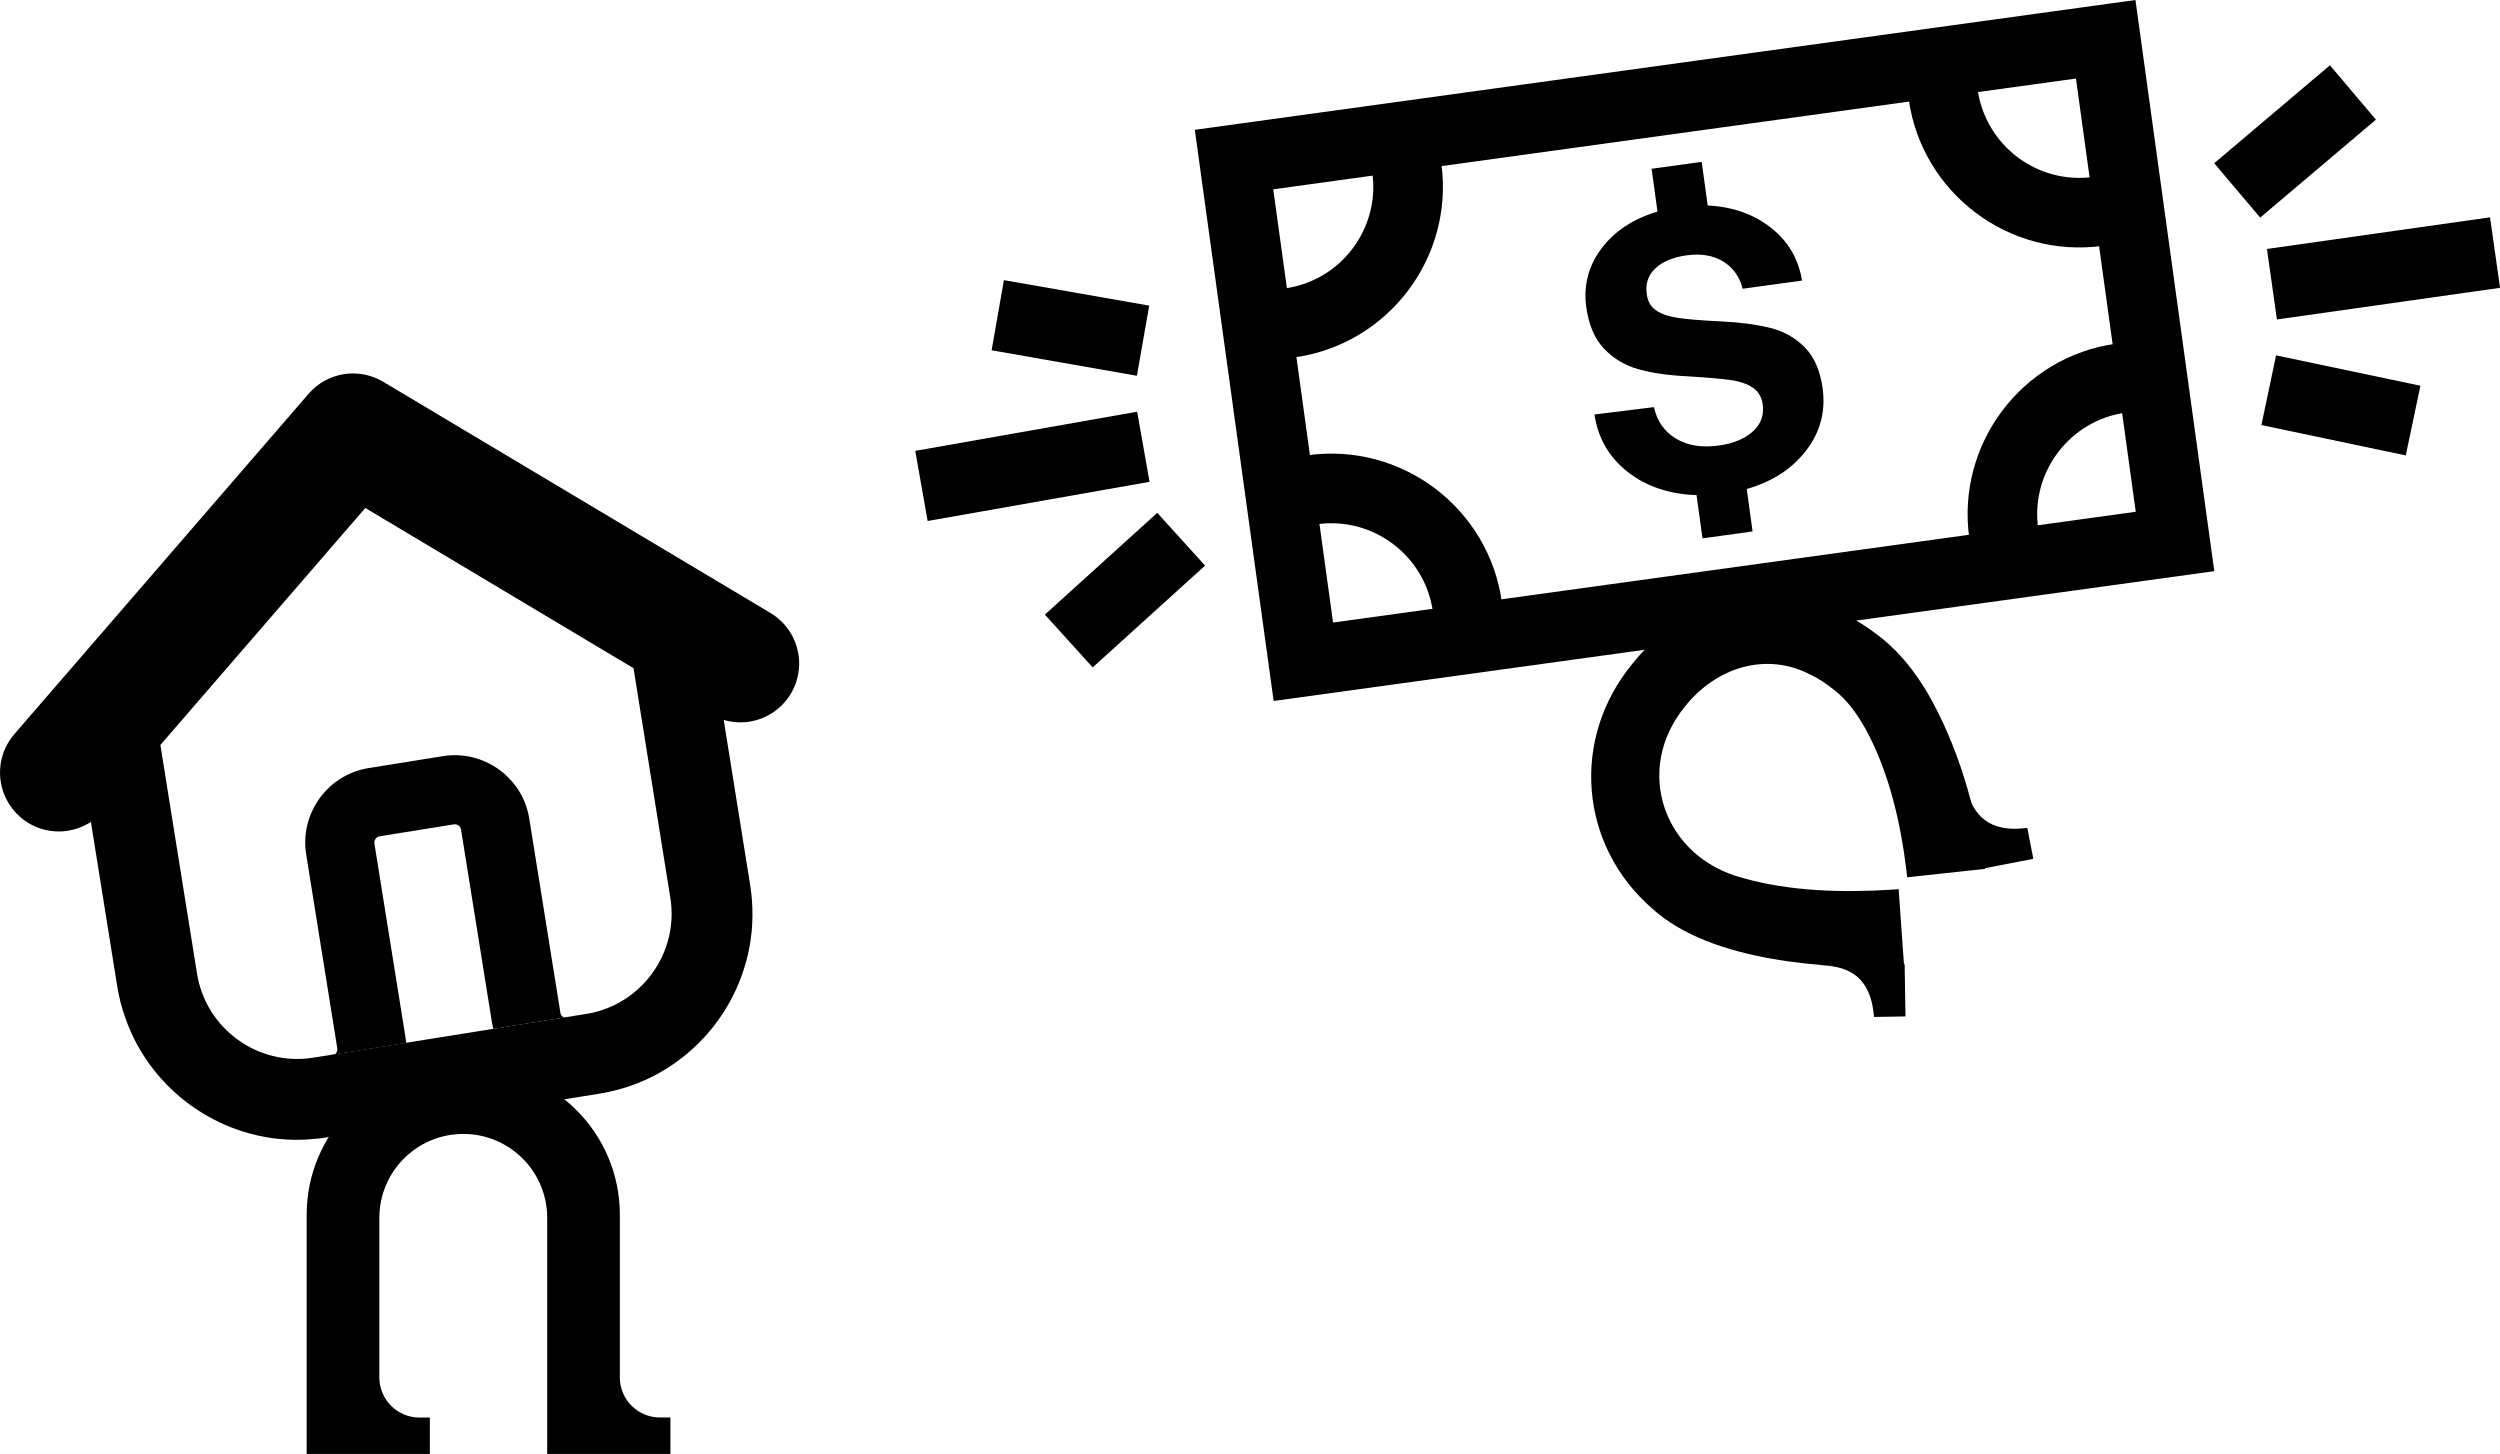 <?xml version="1.0" encoding="UTF-8"?>
<svg id="Capa_2" data-name="Capa 2" xmlns="http://www.w3.org/2000/svg" viewBox="0 0 491.5 285.84">
  <defs>
    <style>
      .cls-1 {
        stroke-width: 0px;
      }
    </style>
  </defs>
  <g id="Capa_8" data-name="Capa 8">
    <g id="Súmate_al_equipo" data-name="Súmate al equipo">
      <g>
        <g>
          <path class="cls-1" d="m357.88,189.83c6.31-.02,9.73,2.98,10.45,9.17l.11.93,6.18-.1-.17-10.27"/>
          <g>
            <path class="cls-1" d="m374.37,190.18c-15.05.29-37.77-.95-49.45-11.47-14.53-12.55-16.14-33.6-3.9-48.32,9.71-12.24,26.33-17.13,40.69-10.09,3.07,1.42,5.94,3.3,8.57,5.43,3.57,2.96,6.32,6.57,8.62,10.41,6.21,10.76,9.41,22.58,11.37,34.68l-15.33,1.66c-.02-.28-.08-.88-.11-1.16-1.16-9.61-3.46-19.64-8.11-28.09-1.66-2.93-3.6-5.67-6.21-7.65-1.44-1.14-3-2.23-4.67-2.99-8.59-4.44-18.39-1.43-24.53,6.25-10.29,12.52-4.21,29.71,11.28,33.76,9.37,2.67,19.71,2.92,29.48,2.3l1.2-.1,1.09,15.38Z"/>
            <path class="cls-1" d="m386.5,154.53c1.29,6.18,4.93,8.91,11.13,8.33l.94-.09,1.18,6.07-10.09,1.96"/>
            <rect class="cls-1" x="446.44" y="45.74" width="44.3" height="14" transform="translate(-2.76 66.33) rotate(-8.07)"/>
            <rect class="cls-1" x="436.32" y="20.83" width="29.81" height="14" transform="translate(88.79 298.05) rotate(-40.24)"/>
            <rect class="cls-1" x="453.21" y="65.18" width="14" height="29" transform="translate(287.51 513.65) rotate(-78.12)"/>
            <rect class="cls-1" x="180.82" y="84.7" width="44.3" height="14" transform="translate(-12.85 36.66) rotate(-10.01)"/>
            <rect class="cls-1" x="206.26" y="109.01" width="29.81" height="14" transform="translate(-20.63 178.51) rotate(-42.17)"/>
            <rect class="cls-1" x="203.44" y="49.98" width="14" height="29" transform="translate(110.57 260.61) rotate(-80.05)"/>
          </g>
        </g>
        <g>
          <path class="cls-1" d="m435.32,112.29l-184.92,25.52-15.5-112.29L419.83,0l15.5,112.29Zm-173.24,10.1l157.81-21.78-11.76-85.17-157.81,21.78,11.76,85.17Z"/>
          <path class="cls-1" d="m400.71,103.85l-13.56,1.87c-2.55-18.49,10.41-35.61,28.9-38.16l1.87,13.56c-11.01,1.52-18.74,11.72-17.22,22.73Z"/>
          <path class="cls-1" d="m413.4,48.33c-18.49,2.55-35.61-10.41-38.16-28.9l13.56-1.87c1.52,11.01,11.72,18.74,22.73,17.22l1.87,13.56Z"/>
          <path class="cls-1" d="m254.45,70.27l-1.87-13.56c11.01-1.52,18.74-11.72,17.22-22.73l13.56-1.87c2.55,18.49-10.41,35.61-28.9,38.16Z"/>
          <path class="cls-1" d="m295.27,118.41l-13.56,1.87c-1.52-11.01-11.72-18.74-22.73-17.22l-1.87-13.56c18.49-2.55,35.61,10.41,38.16,28.9Z"/>
          <path class="cls-1" d="m348.03,64.46c2.68.68,4.95,1.96,6.8,3.84,1.85,1.88,3.02,4.56,3.5,8.06.62,4.5-.45,8.56-3.22,12.18-2.77,3.62-6.66,6.15-11.7,7.6l1.15,8.34-9.85,1.36-1.17-8.5c-5.37-.18-9.88-1.7-13.54-4.57-3.66-2.87-5.84-6.63-6.53-11.28l11.7-1.45c.59,2.72,2.02,4.78,4.29,6.17,2.27,1.39,5.1,1.85,8.49,1.38,2.81-.39,5.01-1.3,6.62-2.73,1.61-1.44,2.27-3.21,1.98-5.33-.2-1.48-.86-2.59-1.96-3.33-1.1-.74-2.57-1.24-4.41-1.49-1.84-.26-4.67-.5-8.48-.73-3.75-.18-6.94-.65-9.58-1.39-2.64-.74-4.89-2.08-6.74-4.01-1.86-1.93-3.03-4.67-3.52-8.21-.58-4.24.41-8.07,2.98-11.5,2.57-3.43,6.25-5.85,11.02-7.27l-1.16-8.42,9.85-1.36,1.18,8.58c4.89.24,9.03,1.7,12.42,4.36,3.39,2.66,5.43,6.13,6.13,10.4l-11.67,1.61c-.6-2.35-1.86-4.13-3.81-5.34-1.95-1.21-4.35-1.62-7.21-1.23-2.65.37-4.69,1.21-6.12,2.54-1.44,1.33-2.01,3.03-1.72,5.09.2,1.48.84,2.57,1.91,3.26,1.07.69,2.51,1.16,4.32,1.43,1.82.26,4.6.49,8.35.67,3.8.18,7.04.61,9.73,1.29Z"/>
        </g>
      </g>
      <g>
        <path class="cls-1" d="m131.79,278.68h-2.05c-4.35,0-7.88-3.53-7.88-7.88v-31.99c0-16.04-13.01-29.05-29.05-29.05h-3.47c-16.04,0-29.05,13.01-29.05,29.05v47.03h24.22v-7.15h-2.05c-4.35,0-7.88-3.53-7.88-7.88v-31.38c0-9.11,7.39-16.5,16.5-16.5h0c9.11,0,16.5,7.39,16.5,16.5v46.41h24.22v-7.15Z"/>
        <g>
          <path class="cls-1" d="m151.44,120.49l-76.1-45.43c-4.82-2.88-11.02-1.89-14.68,2.37L2.82,144.33c-3.19,3.69-3.64,8.83-1.51,12.91.66,1.25,1.55,2.42,2.69,3.41,3.99,3.46,9.67,3.69,13.87.93l5.18,32.34c.34,2.09.84,4.1,1.53,6.03,1.35,3.95,3.36,7.54,5.9,10.69,3.92,4.89,9.07,8.66,14.88,10.97,3.47,1.36,7.17,2.22,11,2.42,1.69.1,3.42.08,5.16-.1.87-.05,1.72-.16,2.59-.3l53.66-8.6c.88-.14,1.75-.31,2.61-.53,1.69-.38,3.31-.89,4.89-1.51,3.57-1.39,6.81-3.35,9.68-5.73,4.83-4.01,8.55-9.22,10.73-15.1,1.43-3.8,2.22-7.88,2.25-12.06.02-2.01-.12-4.05-.45-6.1l-5.2-32.47c1.67.51,3.41.61,5.1.34,3.25-.52,6.27-2.44,8.1-5.5.86-1.43,1.36-2.97,1.53-4.51l.03-.02c.52-4.41-1.51-8.9-5.57-11.33Zm-19.65,55.99c1.74,10.87-5.68,21.12-16.55,22.86l-53.66,8.6c-10.87,1.74-21.11-5.68-22.85-16.55l-7.2-44.93,40.29-46.59,52.73,31.5,7.23,45.11Z"/>
          <path class="cls-1" d="m111.01,200.03l-14.04,2.25c-.09-.36-.16-.71-.22-1.08l-6.11-38.1c-.07-.43-.36-.72-.49-.81-.15-.12-.49-.29-.92-.22l-14.58,2.34c-.38.06-.6.27-.74.4l-.06.1c-.12.15-.31.49-.24.93l6.11,38.1c.06.38.1.73.13,1.1l-14.01,2.25c.1-.07.18-.19.23-.25.13-.16.31-.49.24-.94l-6.11-38.1c-.63-3.91.3-7.84,2.71-11.16l.12-.16c2.32-3.06,5.69-5.08,9.46-5.68l14.59-2.34c3.88-.62,7.8.31,11.02,2.63,3.22,2.33,5.34,5.76,5.96,9.69l6.11,38.1c.07.45.34.7.5.82.06.05.19.13.31.16Z"/>
        </g>
      </g>
    </g>
  </g>
</svg>
